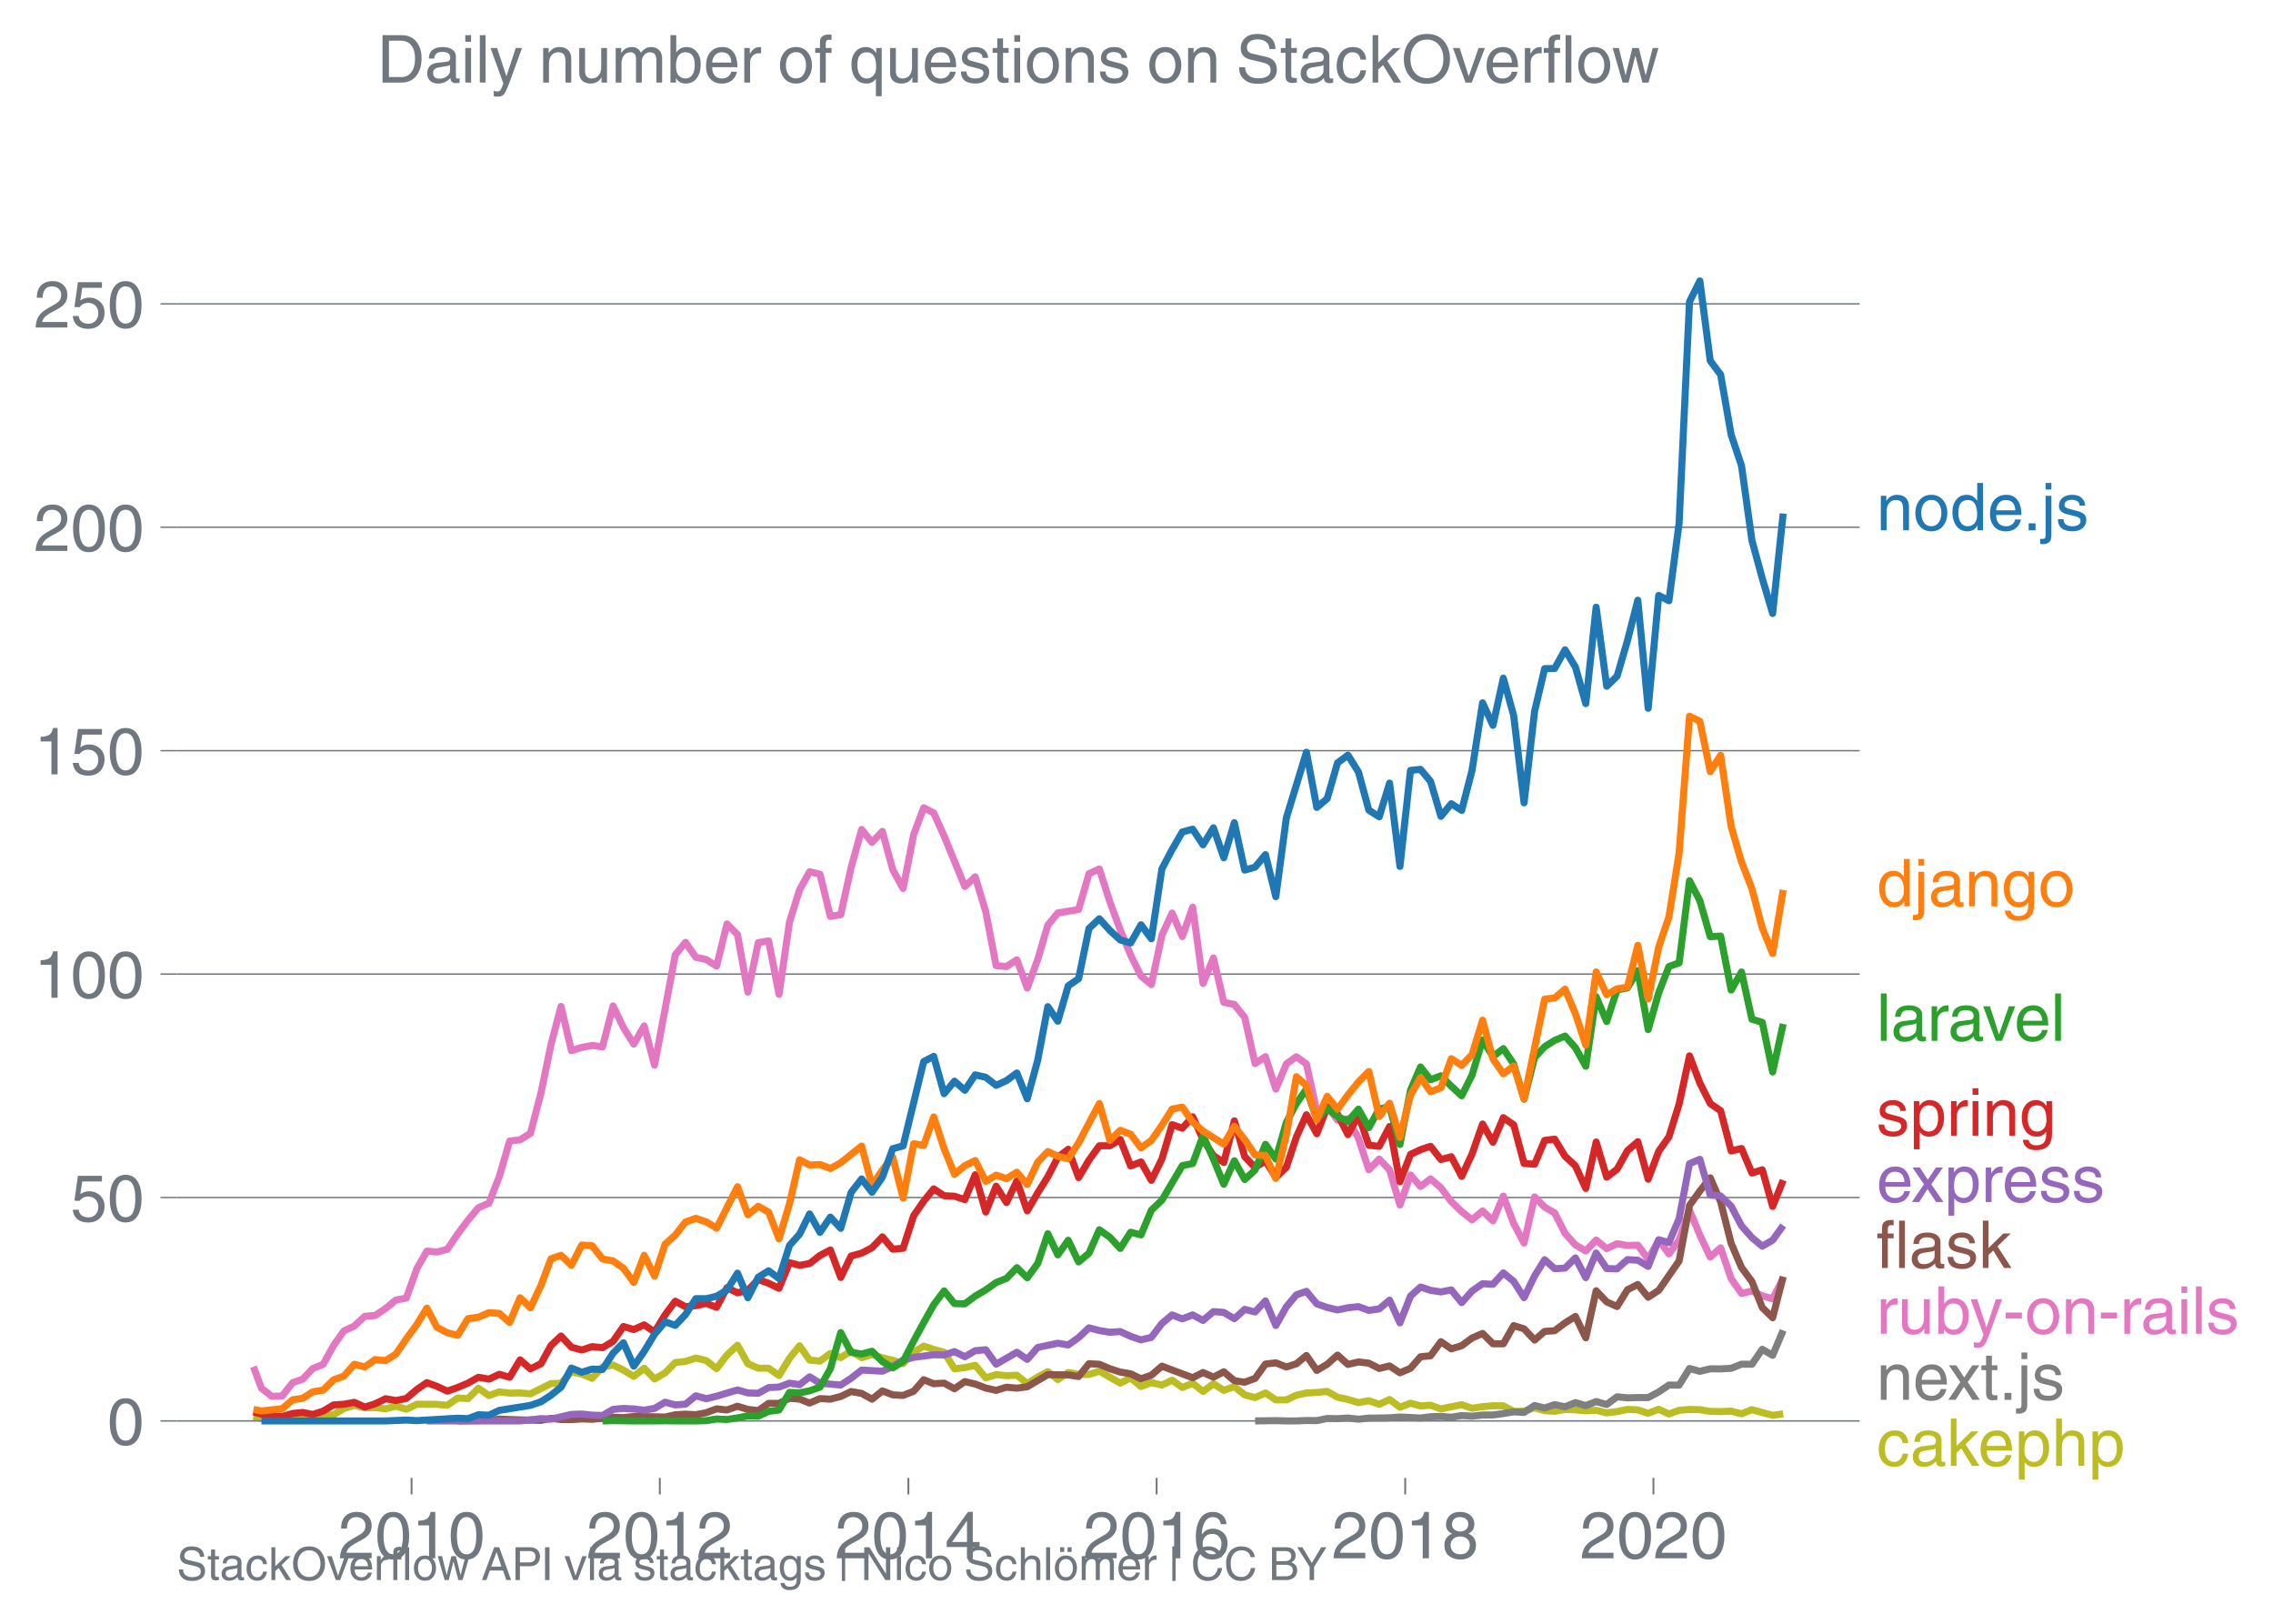 <svg height="459.523" viewBox="0 0 482.399 344.642" width="643.199" xmlns="http://www.w3.org/2000/svg" xmlns:xlink="http://www.w3.org/1999/xlink"><defs><style>*{stroke-linecap:butt;stroke-linejoin:round}</style></defs><g id="figure_1"><path d="M0 344.642h482.399V0H0z" fill="none" id="patch_1"/><g id="axes_1"><path d="M37.556 313.628h357.12V47.516H37.556z" fill="none" id="patch_2"/><path clip-path="url(#padd16fff9c)" d="M53.789 300.584l1.697.428 2.2.362 2.201.036 6.494-.459 2.202-.62 2.202-.114 2.2-1.308 2.202-.68 2.237.52 2.201-.03 2.203.244 2.2-.56 2.2.652 2.238-1.071 4.257.03 2.202.2 2.201-1.545 2.202.122 2.2-2.202 2.238 1.56 2.201-.78 2.203.26 2.2-.039 2.2.192 4.367-2.174 2.127-.06 2.203-2.415 2.201.458 2.201.901 2.202-2.4 2.237-.428 2.201 1.09 2.203 1.327 2.2-1.738 2.2 2.288 2.238-1.285 2.165-2.206 2.164-.24 2.202-.706 2.201.522 2.202 1.722 2.2-2.884 2.238-2.08 2.201 3.921 2.203.942 2.2.006 2.2 1.554 2.238-3.67 2.129-2.645 2.127 3.042 2.203.202 2.201-1.609 2.201.882 2.202-1.402 2.237 1.407 2.201-.669 2.203.7 2.2.533 2.2.69 2.238-2.386 2.129-1.323 2.127.712 2.203.6 2.201 3.498 2.201-.242 2.201-.492 2.238 2.661 2.2-.684 2.204.226 2.2-.1 2.2 1.782 2.238-1.407 2.129-1.135 2.127 1.686 2.203-1.494 2.201.392 2.201.019 2.201-.692 4.439 2.525 2.202-1.118 2.2 1.845 2.201-.835 2.238.52 2.165-1.016 2.163 1.536 2.203-.9 2.201 1.756 2.201-1.662 2.201 1.418 2.238-.796 2.2 1.749 2.203.576 2.2-.987 2.201 1.476h2.238l2.129-.986 2.127-.482 2.203-.103 2.2-.233 2.202 1.245 2.201.468 2.237.673 2.202-.414 2.202.78 2.2-1.033 2.201 1.645 2.237-.856 2.13.579 2.127-.15 2.203.773 4.402-.885 2.201.754 2.237-.337 2.202-.196 2.202.013 2.2 1.188 2.201-.057 2.237-.703 2.13.616 2.127.118 2.202-.385 2.202.079 2.2.206 2.202-.114 2.237.55 2.201-.278 2.203-.456 2.2.108 2.2.718 2.238-.856 2.165 1.006 2.164-.792 2.203-.17 2.2.047 2.202.363 2.201.035 2.237-.092 2.201.563 2.203-.869 4.401 1.193 2.237-.306h0" fill="none" stroke="#bcbd22" stroke-linecap="square" stroke-width="1.5" id="line2d_1"/><g id="matplotlib.axis_1"><g id="xtick_1"><g id="line2d_2"><defs><path d="M0 0v3.5" id="m123cbcb7de" stroke="#71777e" stroke-width=".4"/></defs><use x="87.347" xlink:href="#m123cbcb7de" y="313.628" fill="#71777e" stroke="#71777e" stroke-width=".4"/></g><g transform="matrix(.14 0 0 -.14 71.777 330.678)" fill="#71777e" id="text_1"><defs><path d="M4.39 45.125q0 12.39 6.391 18.781 6.406 6.407 17.938 6.407 9.656 0 15.812-5.86 6.157-5.86 6.157-15.14 0-7.22-3.547-12.188-3.532-4.953-10.422-8.703l-12.11-6.64Q13.922 15.921 12.5 8.296h38.188V0H2.593q.39 9.906 4.297 16.5 3.906 6.594 12.203 11.375l12.593 7.328q5.032 2.89 7.329 5.984 2.297 3.094 2.297 8.516 0 5.375-3.766 9.031-3.75 3.672-10.156 3.672-7.078 0-10.594-4.672-3.516-4.656-3.61-12.609z" id="HelveticaWorld-Regular-50"/><path d="M42.484 34.188q0 14.109-3.734 21.156-3.734 7.062-10.969 7.062-7.078 0-10.89-7.062-3.797-7.047-3.797-21.157 0-13.671 3.75-20.937Q20.609 6 27.78 6q7.235 0 10.969 7 3.734 7.016 3.734 21.188zm9.422 0q0-17.297-6.25-26.704-6.25-9.39-17.875-9.39-12.062 0-18.062 9.734-6 9.75-6 26.36 0 17.03 6.14 26.578 6.157 9.547 17.922 9.547 11.625 0 17.875-9.5t6.25-26.626z" id="HelveticaWorld-Regular-48"/><path d="M35.89 0h-9.374v49.906H10.109v6.985q8.594.28 12.782 2.75Q27.094 62.109 29 70.313h6.89z" id="HelveticaWorld-Regular-49"/></defs><use xlink:href="#HelveticaWorld-Regular-50"/><use x="55.615" xlink:href="#HelveticaWorld-Regular-48"/><use x="111.23" xlink:href="#HelveticaWorld-Regular-49"/><use x="166.846" xlink:href="#HelveticaWorld-Regular-48"/></g></g><g id="xtick_2"><use x="140.031" xlink:href="#m123cbcb7de" y="313.628" fill="#71777e" stroke="#71777e" stroke-width=".4" id="line2d_3"/><g transform="matrix(.14 0 0 -.14 124.46 330.678)" fill="#71777e" id="text_2"><use xlink:href="#HelveticaWorld-Regular-50"/><use x="55.615" xlink:href="#HelveticaWorld-Regular-48"/><use x="111.23" xlink:href="#HelveticaWorld-Regular-49"/><use x="166.846" xlink:href="#HelveticaWorld-Regular-50"/></g></g><g id="xtick_3"><use x="192.787" xlink:href="#m123cbcb7de" y="313.628" fill="#71777e" stroke="#71777e" stroke-width=".4" id="line2d_4"/><g transform="matrix(.14 0 0 -.14 177.217 330.678)" fill="#71777e" id="text_3"><defs><path d="M10.594 24.703h22.61v31.89h-.188zM42 17.093V0h-8.797v17.094H2.484v8.593L34.72 70.314H42v-45.61h10.297v-7.61z" id="HelveticaWorld-Regular-52"/></defs><use xlink:href="#HelveticaWorld-Regular-50"/><use x="55.615" xlink:href="#HelveticaWorld-Regular-48"/><use x="111.23" xlink:href="#HelveticaWorld-Regular-49"/><use x="166.846" xlink:href="#HelveticaWorld-Regular-52"/></g></g><g id="xtick_4"><use x="245.471" xlink:href="#m123cbcb7de" y="313.628" fill="#71777e" stroke="#71777e" stroke-width=".4" id="line2d_5"/><g transform="matrix(.14 0 0 -.14 229.9 330.678)" fill="#71777e" id="text_4"><defs><path d="M14.11 21.578q0-6.875 4.093-11.234Q22.313 6 28.906 6q6.297 0 10.032 4.438 3.734 4.453 3.734 11.687 0 6.297-3.688 10.547-3.687 4.25-10.468 4.25-6.594 0-10.5-4.156-3.907-4.157-3.907-11.188zM41.702 51.61q-.984 5.375-3.984 8.078-3 2.72-8.125 2.72-8.11 0-12.36-7.923-4.25-7.906-4.343-18.109l.203-.188q5.61 8.641 16.687 8.641 8.844 0 15.438-5.86 6.593-5.859 6.593-16.452 0-10.5-6.25-17.47-6.25-6.952-16.843-6.952-12.219 0-18.563 8.687-6.344 8.703-6.344 25.938 0 16.593 6.485 27.093 6.5 10.5 19.484 10.5 8.407 0 14.219-5.015 5.813-5 6.297-13.688z" id="HelveticaWorld-Regular-54"/></defs><use xlink:href="#HelveticaWorld-Regular-50"/><use x="55.615" xlink:href="#HelveticaWorld-Regular-48"/><use x="111.23" xlink:href="#HelveticaWorld-Regular-49"/><use x="166.846" xlink:href="#HelveticaWorld-Regular-54"/></g></g><g id="xtick_5"><use x="298.227" xlink:href="#m123cbcb7de" y="313.628" fill="#71777e" stroke="#71777e" stroke-width=".4" id="line2d_6"/><g transform="matrix(.14 0 0 -.14 282.656 330.678)" fill="#71777e" id="text_5"><defs><path d="M27.594 40.578q5.422 0 8.953 3.094 3.547 3.11 3.547 8.234 0 4.594-3.407 7.547-3.39 2.953-9.687 2.953-5.61 0-8.672-3.11-3.047-3.093-3.047-7.874 0-5.125 3.813-7.984 3.812-2.86 8.5-2.86zm.093-7.562q-6.78 0-10.64-3.766-3.86-3.766-3.86-9.234 0-6.297 3.907-10.157Q21 6 28.219 6q6.406 0 10.234 3.86 3.828 3.859 3.828 10.265 0 5.469-3.828 9.172-3.828 3.719-10.766 3.719zM49.22 52.203q0-10.594-9.032-14.797 6.204-2.781 8.86-7.36 2.656-4.562 2.656-9.733 0-10.016-6.453-16.125-6.438-6.094-17.375-6.094-9.563 0-16.813 5.25-7.25 5.25-7.25 17.062 0 11.922 11.907 16.907-9.516 3.796-9.516 13.671 0 8.297 5.64 13.813 5.641 5.516 15.641 5.516 10.016 0 15.875-5.204 5.86-5.203 5.86-12.906z" id="HelveticaWorld-Regular-56"/></defs><use xlink:href="#HelveticaWorld-Regular-50"/><use x="55.615" xlink:href="#HelveticaWorld-Regular-48"/><use x="111.23" xlink:href="#HelveticaWorld-Regular-49"/><use x="166.846" xlink:href="#HelveticaWorld-Regular-56"/></g></g><g id="xtick_6"><use x="350.911" xlink:href="#m123cbcb7de" y="313.628" fill="#71777e" stroke="#71777e" stroke-width=".4" id="line2d_7"/><g transform="matrix(.14 0 0 -.14 335.34 330.678)" fill="#71777e" id="text_6"><use xlink:href="#HelveticaWorld-Regular-50"/><use x="55.615" xlink:href="#HelveticaWorld-Regular-48"/><use x="111.23" xlink:href="#HelveticaWorld-Regular-50"/><use x="166.846" xlink:href="#HelveticaWorld-Regular-48"/></g></g></g><g id="matplotlib.axis_2"><g id="ytick_1"><path clip-path="url(#padd16fff9c)" d="M37.556 301.532h357.12" fill="none" stroke="#71777e" stroke-linecap="square" stroke-width=".3" id="line2d_8"/><g id="line2d_9"><defs><path d="M0 0h-3.5" id="mdf5e23bcbf" stroke="#71777e" stroke-width=".3"/></defs><use x="37.556" xlink:href="#mdf5e23bcbf" y="301.532" fill="#71777e" stroke="#71777e" stroke-width=".3"/></g><use xlink:href="#HelveticaWorld-Regular-48" transform="matrix(.14 0 0 -.14 22.77 306.557)" fill="#71777e" id="text_7"/></g><g id="ytick_2"><path clip-path="url(#padd16fff9c)" d="M37.556 254.12h357.12" fill="none" stroke="#71777e" stroke-linecap="square" stroke-width=".3" id="line2d_10"/><use x="37.556" xlink:href="#mdf5e23bcbf" y="254.121" fill="#71777e" stroke="#71777e" stroke-width=".3" id="line2d_11"/><g transform="matrix(.14 0 0 -.14 14.985 259.146)" fill="#71777e" id="text_8"><defs><path d="M14.703 40.922q5.813 4.39 13.625 4.39 9.469 0 16.281-6.296 6.813-6.297 6.813-16.22 0-10.78-6.578-17.796-6.563-7-18.422-7-10.313 0-16.266 5.047Q4.203 8.109 3.22 17.39h9.094q.671-5.672 4.437-8.672 3.766-3 10.453-3 6.485 0 10.64 4.484Q42 14.703 42 21.688q0 7.125-4.36 11.421-4.343 4.297-11.218 4.297-7.813 0-13.047-6.687l-7.563.39 5.266 37.594h36.438v-8.5H17.672z" id="HelveticaWorld-Regular-53"/></defs><use xlink:href="#HelveticaWorld-Regular-53"/><use x="55.615" xlink:href="#HelveticaWorld-Regular-48"/></g></g><g id="ytick_3"><path clip-path="url(#padd16fff9c)" d="M37.556 206.71h357.12" fill="none" stroke="#71777e" stroke-linecap="square" stroke-width=".3" id="line2d_12"/><use x="37.556" xlink:href="#mdf5e23bcbf" y="206.71" fill="#71777e" stroke="#71777e" stroke-width=".3" id="line2d_13"/><g transform="matrix(.14 0 0 -.14 7.2 211.734)" fill="#71777e" id="text_9"><use xlink:href="#HelveticaWorld-Regular-49"/><use x="55.615" xlink:href="#HelveticaWorld-Regular-48"/><use x="111.23" xlink:href="#HelveticaWorld-Regular-48"/></g></g><g id="ytick_4"><path clip-path="url(#padd16fff9c)" d="M37.556 159.298h357.12" fill="none" stroke="#71777e" stroke-linecap="square" stroke-width=".3" id="line2d_14"/><use x="37.556" xlink:href="#mdf5e23bcbf" y="159.298" fill="#71777e" stroke="#71777e" stroke-width=".3" id="line2d_15"/><g transform="matrix(.14 0 0 -.14 7.2 164.323)" fill="#71777e" id="text_10"><use xlink:href="#HelveticaWorld-Regular-49"/><use x="55.615" xlink:href="#HelveticaWorld-Regular-53"/><use x="111.23" xlink:href="#HelveticaWorld-Regular-48"/></g></g><g id="ytick_5"><path clip-path="url(#padd16fff9c)" d="M37.556 111.887h357.12" fill="none" stroke="#71777e" stroke-linecap="square" stroke-width=".3" id="line2d_16"/><use x="37.556" xlink:href="#mdf5e23bcbf" y="111.887" fill="#71777e" stroke="#71777e" stroke-width=".3" id="line2d_17"/><g transform="matrix(.14 0 0 -.14 7.2 116.912)" fill="#71777e" id="text_11"><use xlink:href="#HelveticaWorld-Regular-50"/><use x="55.615" xlink:href="#HelveticaWorld-Regular-48"/><use x="111.23" xlink:href="#HelveticaWorld-Regular-48"/></g></g><g id="ytick_6"><path clip-path="url(#padd16fff9c)" d="M37.556 64.476h357.12" fill="none" stroke="#71777e" stroke-linecap="square" stroke-width=".3" id="line2d_18"/><use x="37.556" xlink:href="#mdf5e23bcbf" y="64.476" fill="#71777e" stroke="#71777e" stroke-width=".3" id="line2d_19"/><g transform="matrix(.14 0 0 -.14 7.2 69.5)" fill="#71777e" id="text_12"><use xlink:href="#HelveticaWorld-Regular-50"/><use x="55.615" xlink:href="#HelveticaWorld-Regular-53"/><use x="111.23" xlink:href="#HelveticaWorld-Regular-48"/></g></g></g><path clip-path="url(#padd16fff9c)" d="M266.365 301.532l2.2-.031 2.201-.03 2.238.061h2.129l2.127-.092 2.203.029 2.2-.457 2.202.046 2.201-.138 2.237.245 2.202-.233 2.202-.012 2.2-.052 2.201-.162 2.237.092 2.13.125 2.127-.278 2.203-.061 2.2.153 2.202-.343 2.201.129 2.237-.245 2.202-.01 2.202-.296 2.2-.368 2.201.124 2.237-1.469 2.13.53 2.127-.713 2.202.454 2.202-.882 2.2.629 2.202-.844 2.237.612 2.201-1.633 2.203.226 2.2-.068 2.2.007 2.238-1.193 2.165-1.47 2.164.032 2.203-3.54 2.2.604 2.202-.54 2.201.02 2.237-.122 2.201-.878 2.203.021 2.2-3.182 2.201 1.286 2.237-5.292" fill="none" stroke="#7f7f7f" stroke-linecap="square" stroke-width="1.5" id="line2d_20"/><path clip-path="url(#padd16fff9c)" d="M53.789 290.035l1.697 4.554 2.2 1.728 2.201-.076 2.237-2.845 2.13-.736 2.127-2.262 2.202-.877 2.202-3.986 2.2-3.094 2.202-1.036 2.237-2.08 2.201-.17 2.203-1.481 2.2-1.807 2.2-.396 2.238-6.24 2.13-3.731 2.127.183 2.202-.563 2.201-3.23 2.202-2.965 2.2-2.632 2.238-.98 2.201-5.649 2.203-7.534 2.2-.241 2.2-1.38 2.238-8.564 2.129-10.267 2.127-8.117 2.203 9.395 2.201-.677 2.201-.43 2.202.308 2.237-8.687 2.201 4.587 2.203 3.518 2.2-3.866 2.2 8.332 4.403-23.451 2.164-2.61 2.202 3.158 2.201.482 2.202 1.383 2.2-8.938 2.238 2.264 2.201 12.205 2.203-10.493 2.2-.38 2.2 11.331 2.238-15.386 2.129-6.777 2.127-3.837 2.203.54 2.201 8.942 2.201-.376 2.202-9.993 2.237-8.075 2.201 2.739 2.203-2.341 2.2 8.125 2.2 3.987 2.238-11.44 2.129-5.678 2.127 1.09 2.203 4.897 4.402 10.715 2.201-2.061 2.238 7.402 2.2 11.443 2.204.211 2.2-1.444 2.2 6.002 2.238-6.118 2.129-7.246 2.127-2.573 4.404-.734 2.201-7.6 2.201-.995 2.238 6.974 2.2 5.937 2.203 5.35 2.2 4.449 2.201 1.822 2.238-10.492 2.165-4.69 2.163 4.996 2.203-6.24 2.201 16.18 2.201-5.401 2.201 9.409 2.238.459 2.2 2.743 2.203 9.798 2.2-1.485 2.201 6.899 2.238-5.353 2.129-1.514 2.127 1.545 2.203 9.992 2.2-1.06 2.202 2.988 2.201-.297 2.237 4.13 2.202 6.692 2.202-2.288 2.2 2.32 2.201 7.438 2.237-6.363 2.13 2.435 2.127-1.609 2.203 1.891 2.2 2.911 2.202 2.147 2.201 1.738 2.237-1.896 2.202 2.117 2.202-5.268 2.2 5.837 2.201 4.135 2.237-9.788 2.13 2.154 2.127 1.24 2.202 4.345 2.202 2.446 2.2 1.284 2.202-2.324 2.237 1.836 2.201-1.06 2.203.387 2.2-.072 2.2 2.978 2.238-4.038 2.165 2.913 2.164-2.944 2.203-6.336 2.2 5.296 2.202 4.66 2.201-1.968 2.237 6.546 2.201 3.134 2.203-.503 2.2 1.009 2.201.642 2.237-4.374h0" fill="none" stroke="#e377c2" stroke-linecap="square" stroke-width="1.5" id="line2d_21"/><g transform="matrix(.14 0 0 -.14 398.247 112.536)" fill="#1f77b4" id="text_13"><defs><path d="M49.219 0h-8.844v32.172q0 7.422-2.594 10.578-2.578 3.156-8.578 3.156-5.906 0-9.875-4.5-3.953-4.484-3.953-12.89V0H6.594v52.297h8.297v-7.375h.203q6.203 8.89 15.812 8.89 8.89 0 13.594-4.718 4.719-4.703 4.719-13.5z" id="HelveticaWorld-Regular-110"/><path d="M12.703 26.219q0-8.735 3.953-14.375 3.953-5.64 11.219-5.64 7.531 0 11.438 5.905 3.906 5.907 3.906 14.11 0 8.297-3.907 14.078-3.906 5.797-11.437 5.797-6.969 0-11.078-5.453-4.094-5.438-4.094-14.422zm-8.984 0q0 11.672 6.484 19.625 6.5 7.968 17.672 7.968 11.438 0 17.875-8.062 6.453-8.047 6.453-19.531 0-11.516-6.406-19.625-6.39-8.11-17.922-8.11-11.078 0-17.625 7.86-6.531 7.86-6.531 19.875z" id="HelveticaWorld-Regular-111"/><path d="M13.094 26.313q0-9.704 3.844-14.954 3.859-5.25 10.265-5.25 6.094 0 10.188 4.485 4.109 4.5 4.109 13.094 0 11.03-3.5 16.625-3.484 5.593-10.61 5.593-6.78 0-10.546-4.453-3.75-4.437-3.75-15.14zM50.39 0h-8.297v7.172h-.203q-4.97-8.688-15.078-8.688-10.891 0-16.86 8.297Q4 15.094 4 27.688q0 11.625 5.906 18.875 5.922 7.25 15.875 7.25 9.813 0 15.625-8.891l.203.594V71.78h8.782z" id="HelveticaWorld-Regular-100"/><path d="M42.484 30.328q-.687 8.485-4.5 12.031-3.797 3.547-10.109 3.547-6.39 0-10.328-4.5-3.922-4.484-4.172-11.078zm8.391-13.922q-1.453-8.11-7.953-13.422-5.719-4.5-15.047-4.593-10.984.093-17.438 7.203Q4 12.704 4 24.704q0 13.78 6.64 21.437 6.641 7.672 18.47 7.672 10.593 0 16.546-7.922 5.953-7.907 5.953-22.594H13.375q0-8.203 3.813-12.703Q21 6.109 28.608 6.109q5.375 0 9.235 3.235 3.86 3.25 4.25 7.062z" id="HelveticaWorld-Regular-101"/><path d="M19.094 0H8.687v10.594h10.407z" id="HelveticaWorld-Regular-46"/><path d="M15.375 61.813H6.594v9.968h8.781zm0-69.532q0-7.468-3.547-10.375Q8.297-21 2-21q-1.797 0-3.703.297v7.61H.594q3.703 0 4.843 1.109 1.157 1.093 1.157 5.296v58.985h8.781z" id="HelveticaWorld-Regular-106"/><path d="M36.078 37.406q-.187 4.688-3.344 6.735-3.14 2.047-9.047 2.047-4.296 0-7.359-1.907-3.047-1.89-3.047-5.468 0-2.829 1.797-4.172 1.813-1.344 7.828-2.86l8.688-2.187q7.906-2 11.297-5.11 3.406-3.093 3.406-8.656 0-7.719-5.64-12.531-5.641-4.813-15.063-4.813-11 0-16.64 4.563-5.626 4.578-5.735 13.75h8.5q.203-5.422 3.594-8.063 3.39-2.625 10.171-2.625 5.516 0 8.766 2.188 3.25 2.203 3.25 6.11 0 2.78-2.11 4.437-2.093 1.672-8.296 3.078l-10.203 2.5q-6.203 1.562-9.157 4.656-2.953 3.094-2.953 8.031 0 7.72 5.516 12.203 5.531 4.5 14.406 4.5 9.485 0 14.531-4.624 5.047-4.61 5.344-11.782z" id="HelveticaWorld-Regular-115"/></defs><use xlink:href="#HelveticaWorld-Regular-110"/><use x="55.176" xlink:href="#HelveticaWorld-Regular-111"/><use x="111.084" xlink:href="#HelveticaWorld-Regular-100"/><use x="168.066" xlink:href="#HelveticaWorld-Regular-101"/><use x="221.986" xlink:href="#HelveticaWorld-Regular-46"/><use x="249.77" xlink:href="#HelveticaWorld-Regular-106"/><use x="271.791" xlink:href="#HelveticaWorld-Regular-115"/></g><g transform="matrix(.14 0 0 -.14 398.247 192.33)" fill="#ff7f0e" id="text_14"><defs><path d="M38.375 26.703q-.969-1.015-3.828-1.656-2.86-.625-10.672-1.656-5.766-.688-8.469-2.844-2.703-2.14-2.703-5.656 0-4.297 2.281-6.688 2.297-2.39 7.329-2.39 6.296 0 11.171 3.578 4.891 3.593 4.891 8.718zM6.203 36.375q.297 8.844 5.734 13.14 5.454 4.297 15.844 4.297 8.297 0 13.907-3.765 5.624-3.75 5.624-10.844V9.078Q47.313 6 50.094 6q1.125 0 2.89.39V0Q50.594-.984 48-.984q-4.5 0-6.703 1.921-2.188 1.938-2.281 6.047-7.516-8.5-18.891-8.5-7.422 0-11.922 4.204Q3.72 6.89 3.72 13.624q0 6.89 3.906 11.125Q11.531 29 19 29.89l15.516 1.891q4.203.64 4.203 6.203 0 4.11-3.047 6.297-3.047 2.203-9.25 2.203-5.516 0-8.485-2.437-2.953-2.438-3.53-7.672z" id="HelveticaWorld-Regular-97"/><path d="M12.984 26.313q0-9.61 3.813-14.907Q20.609 6.11 27.094 6.11q6.312 0 10.312 4.579 4 4.593 4 13 0 11.03-3.5 16.625-3.484 5.593-10.61 5.593-7.171 0-10.75-4.765-3.562-4.766-3.562-14.828zM49.812 2.983q0-12.609-6.062-18.797-6.047-6.203-18.266-6.203-8.78 0-13.984 4.047Q6.297-13.922 5.516-6.39h8.796q.672-3.812 3.532-6.062 2.86-2.25 8.281-2.25 7.375 0 11.125 3.969 3.766 3.953 3.766 12.828v3.719h-.188q-4.937-7.329-13.922-7.329-11.187 0-17.093 8.25-5.907 8.25-5.907 20.953 0 11.625 5.953 18.875 5.97 7.25 15.829 7.25 9.906 0 15.625-8.89h.187v7.375h8.313z" id="HelveticaWorld-Regular-103"/></defs><use xlink:href="#HelveticaWorld-Regular-100"/><use x="56.982" xlink:href="#HelveticaWorld-Regular-106"/><use x="79.004" xlink:href="#HelveticaWorld-Regular-97"/><use x="133.936" xlink:href="#HelveticaWorld-Regular-110"/><use x="189.111" xlink:href="#HelveticaWorld-Regular-103"/><use x="245.02" xlink:href="#HelveticaWorld-Regular-111"/></g><g transform="matrix(.14 0 0 -.14 398.247 220.869)" fill="#2ca02c" id="text_15"><defs><path d="M15.375 0H6.594v71.781h8.781z" id="HelveticaWorld-Regular-108"/><path d="M15.375 0H6.594v52.297h8.297v-8.688h.203q5.703 10.203 14.687 10.203 1.422 0 2.297-.296V44.39h-3.266q-5.906 0-9.671-4.016-3.766-4-3.766-9.953z" id="HelveticaWorld-Regular-114"/><path d="M39.406 52.297h9.625L29.11 0h-9.437L.594 52.297h10.203L24.422 9.719h.187z" id="HelveticaWorld-Regular-118"/></defs><use xlink:href="#HelveticaWorld-Regular-108"/><use x="22.021" xlink:href="#HelveticaWorld-Regular-97"/><use x="76.953" xlink:href="#HelveticaWorld-Regular-114"/><use x="108.521" xlink:href="#HelveticaWorld-Regular-97"/><use x="161.203" xlink:href="#HelveticaWorld-Regular-118"/><use x="208.813" xlink:href="#HelveticaWorld-Regular-101"/><use x="264.232" xlink:href="#HelveticaWorld-Regular-108"/></g><g transform="matrix(.14 0 0 -.14 398.247 240.988)" fill="#d62728" id="text_16"><defs><path d="M14.984 23.688q0-8.407 4.094-13 4.11-4.579 10.219-4.579 6.687 0 10.39 5.438 3.72 5.453 3.72 14.765 0 10.22-3.563 14.907-3.563 4.687-10.735 4.687-6.984 0-10.562-5.5-3.563-5.5-3.563-16.718zm-8.39 28.609h8.297v-7.375h.203q5.61 8.89 15.625 8.89 10.11 0 15.937-7.359 5.828-7.344 5.828-18.766 0-12.796-5.953-21Q40.578-1.515 29.5-1.515q-9.094 0-13.922 7.032h-.203v-26.22H6.594z" id="HelveticaWorld-Regular-112"/><path d="M6.594 61.813v9.968h8.781v-9.969zM15.375 0H6.594v52.297h8.781z" id="HelveticaWorld-Regular-105"/></defs><use xlink:href="#HelveticaWorld-Regular-115"/><use x="50" xlink:href="#HelveticaWorld-Regular-112"/><use x="106.494" xlink:href="#HelveticaWorld-Regular-114"/><use x="139.063" xlink:href="#HelveticaWorld-Regular-105"/><use x="161.084" xlink:href="#HelveticaWorld-Regular-110"/><use x="216.26" xlink:href="#HelveticaWorld-Regular-103"/></g><g transform="matrix(.14 0 0 -.14 398.247 255.08)" fill="#9467bd" id="text_17"><defs><path d="M49.031 0H37.703l-12.89 19.672L12.203 0H1.125l18.266 26.906L2 52.296h11.188l12.109-18.405L37.5 52.297h10.688l-17.579-25.39z" id="HelveticaWorld-Regular-120"/></defs><use xlink:href="#HelveticaWorld-Regular-101"/><use x="52.545" xlink:href="#HelveticaWorld-Regular-120"/><use x="102.545" xlink:href="#HelveticaWorld-Regular-112"/><use x="159.039" xlink:href="#HelveticaWorld-Regular-114"/><use x="190.607" xlink:href="#HelveticaWorld-Regular-101"/><use x="246.027" xlink:href="#HelveticaWorld-Regular-115"/><use x="296.027" xlink:href="#HelveticaWorld-Regular-115"/></g><g transform="matrix(.14 0 0 -.14 398.247 269.08)" fill="#8c564b" id="text_18"><defs><path d="M17.188 45.016V0H8.405v45.016H1.22v7.28h7.187v8.985q0 5.907 3.578 8.703 3.594 2.813 10.032 2.813 2.203 0 3.968-.188v-7.906q-1.562.188-3.578.188-2.922 0-4.078-1.438-1.14-1.437-1.14-4.656v-6.5h8.796v-7.281z" id="HelveticaWorld-Regular-102"/><path d="M50 0H38.719L22.406 26.422l-7.312-6.594V0h-8.5v71.781h8.5v-41.61l22.5 22.126H48.78L28.813 32.813z" id="HelveticaWorld-Regular-107"/></defs><use xlink:href="#HelveticaWorld-Regular-102"/><use x="27.686" xlink:href="#HelveticaWorld-Regular-108"/><use x="49.707" xlink:href="#HelveticaWorld-Regular-97"/><use x="104.639" xlink:href="#HelveticaWorld-Regular-115"/><use x="154.639" xlink:href="#HelveticaWorld-Regular-107"/></g><g transform="matrix(.14 0 0 -.14 398.247 283.032)" fill="#e377c2" id="text_19"><defs><path d="M6.11 52.297h8.78V17.578q0-5.765 2.61-8.625Q20.125 6.11 25 6.11q6.781 0 10.594 4.797 3.812 4.813 3.812 12.578v28.813h8.782V0H39.89v7.625l-.188.188q-4.984-9.329-16.61-9.329-7.515 0-12.25 4.094Q6.11 6.688 6.11 14.703z" id="HelveticaWorld-Regular-117"/><path d="M43.406 26.313q0 10.5-3.718 15.046-3.704 4.547-10.579 4.547-6.984-.11-10.562-5.453Q14.984 35.11 14.984 25q0-10.297 4.297-14.594Q23.578 6.11 29.297 6.11q6.5 0 10.297 5.344 3.812 5.344 3.812 14.86zM6.594 0v71.781h8.781V45.703h.203q5.61 8.11 15.14 8.11 9.766 0 15.766-7.25t6-18.876q0-13.093-6.062-21.156Q40.375-1.516 29.5-1.516q-9.578 0-14.406 8.016h-.203V0z" id="HelveticaWorld-Regular-98"/><path d="M39.016 52.297h9.562L29.891.984q-.5-1.375-.985-2.593-4.25-11.329-7.328-15.547-3.078-4.235-9.953-4.235-3.61 0-5.906.782v8.015q2.484-.89 5.468-.89 3.22 0 4.704 2.03 1.5 2.032 4.421 9.938L.875 52.297h9.922L24.812 9.719H25z" id="HelveticaWorld-Regular-121"/><path d="M28.906 23.188H4.391v8.984h24.515z" id="HelveticaWorld-Regular-45"/></defs><use xlink:href="#HelveticaWorld-Regular-114"/><use x="32.568" xlink:href="#HelveticaWorld-Regular-117"/><use x="87.354" xlink:href="#HelveticaWorld-Regular-98"/><use x="141.848" xlink:href="#HelveticaWorld-Regular-121"/><use x="191.457" xlink:href="#HelveticaWorld-Regular-45"/><use x="224.758" xlink:href="#HelveticaWorld-Regular-111"/><use x="280.666" xlink:href="#HelveticaWorld-Regular-110"/><use x="335.842" xlink:href="#HelveticaWorld-Regular-45"/><use x="369.143" xlink:href="#HelveticaWorld-Regular-114"/><use x="400.711" xlink:href="#HelveticaWorld-Regular-97"/><use x="455.643" xlink:href="#HelveticaWorld-Regular-105"/><use x="477.664" xlink:href="#HelveticaWorld-Regular-108"/><use x="499.686" xlink:href="#HelveticaWorld-Regular-115"/></g><g transform="matrix(.14 0 0 -.14 398.247 297.059)" fill="#7f7f7f" id="text_20"><defs><path d="M17.188 45.016V10.984q0-2 1.093-3.046 1.11-1.047 3.938-1.047h3.375V0Q20.797-.688 19-.688q-5.516 0-8.063 2.641-2.53 2.64-2.53 8.547v34.516H1.311v7.28h7.094v14.595h8.781V52.297h8.407v-7.281z" id="HelveticaWorld-Regular-116"/></defs><use xlink:href="#HelveticaWorld-Regular-110"/><use x="55.176" xlink:href="#HelveticaWorld-Regular-101"/><use x="107.721" xlink:href="#HelveticaWorld-Regular-120"/><use x="157.721" xlink:href="#HelveticaWorld-Regular-116"/><use x="185.406" xlink:href="#HelveticaWorld-Regular-46"/><use x="213.189" xlink:href="#HelveticaWorld-Regular-106"/><use x="235.211" xlink:href="#HelveticaWorld-Regular-115"/></g><g transform="matrix(.14 0 0 -.14 398.247 311.08)" fill="#bcbd22" id="text_21"><defs><path d="M39.594 34.719q-1.89 11.187-12.39 11.187-6.5 0-10.454-5.203-3.953-5.203-3.953-14.484 0-10.11 3.656-15.11 3.672-5 10.64-5 4.688 0 8.11 3.438 3.422 3.437 4.39 8.953h8.5q-1.312-9.703-6.859-14.86-5.547-5.156-14.328-5.156-10.297 0-16.89 7.047-6.594 7.063-6.594 19.172 0 13.281 6.594 21.188 6.593 7.922 18.5 7.922 8.687 0 13.843-5.204 5.157-5.203 5.735-13.89z" id="HelveticaWorld-Regular-99"/><path d="M49.219 0h-8.844v34.188q0 6.296-2.438 9-2.437 2.718-7.953 2.718-6.797 0-10.703-4.406-3.906-4.39-3.906-12.984V0H6.594v71.781h8.781V45.312h.203q6 8.5 15.328 8.5 8.594 0 13.453-4.5 4.86-4.484 4.86-13.718z" id="HelveticaWorld-Regular-104"/></defs><use xlink:href="#HelveticaWorld-Regular-99"/><use x="51.27" xlink:href="#HelveticaWorld-Regular-97"/><use x="106.201" xlink:href="#HelveticaWorld-Regular-107"/><use x="153.826" xlink:href="#HelveticaWorld-Regular-101"/><use x="209.246" xlink:href="#HelveticaWorld-Regular-112"/><use x="265.74" xlink:href="#HelveticaWorld-Regular-104"/><use x="320.916" xlink:href="#HelveticaWorld-Regular-112"/></g><g transform="matrix(.097 0 0 -.097 37.556 335.303)" fill="#71777e" id="text_22"><defs><path d="M50.39 50.781q-.296 6.844-5.109 10.719-4.797 3.875-12.656 3.875-7.922 0-12.172-3.25-4.234-3.234-4.234-9.344 0-3.265 1.843-5.61 1.86-2.343 6.641-3.468l20.516-4.687q8.297-1.813 12.297-6.875 4.015-5.047 4.015-12.313 0-10.64-7.812-16.187-7.813-5.547-20.313-5.547-9.531 0-15.031 2.437-5.484 2.453-9.734 7.766-4.25 5.328-4.25 14.89h9.093q0-8 5.313-12.406 5.328-4.39 14.5-4.39 8.89 0 13.844 3.156 4.953 3.156 4.953 8.953 0 5.281-2.953 7.89Q46.188 29 37.594 31l-15.469 3.625q-7.719 1.75-11.531 6.125Q6.78 45.125 6.78 51.516q0 9.672 6.516 15.922 6.531 6.25 18.203 6.25 13.172 0 20.328-5.5 7.156-5.485 7.688-17.407z" id="HelveticaWorld-Regular-83"/><path d="M63.922 35.89q0 12.594-6.672 20.891-6.656 8.313-18.328 8.313-11.531 0-18.266-8.313-6.734-8.297-6.734-20.89 0-12.985 6.828-21.094 6.844-8.11 18.172-8.11 11.078 0 18.031 7.907 6.969 7.922 6.969 21.297zm9.953 0q0-16.062-9.281-26.937-9.266-10.86-25.672-10.86-16.516 0-25.766 10.86-9.25 10.875-9.25 26.938 0 16.109 9.25 26.953 9.25 10.843 25.766 10.843 16.89 0 25.922-11.046 9.031-11.032 9.031-26.75z" id="HelveticaWorld-Regular-79"/><path d="M25.594 0h-8.985L1.516 52.297h9.468L21 11.187h.188l10.109 41.11h9.922l10.203-41.11h.187l10.594 41.11h8.703L55.812 0h-9.234L35.984 40.484h-.187z" id="HelveticaWorld-Regular-119"/><path d="M44 29.5L33.406 61.078h-.203L21.687 29.5zm-25.297-8.594L11.188 0h-9.97l27 71.781h10.985L65.187 0H54.594l-7.078 20.906z" id="HelveticaWorld-Regular-65"/><path d="M17.828 38.625H37.11q7.282 0 10.938 3.188 3.656 3.203 3.656 9.703 0 5.812-3.516 8.89-3.515 3.078-10.687 3.078H17.828zm0-38.625H8.11v71.781h32.266q9.625 0 15.484-5.594 5.86-5.593 5.86-14.578 0-9.328-5.672-15.312-5.656-5.969-15.672-5.969H17.828z" id="HelveticaWorld-Regular-80"/><path d="M17.828 0H8.11v71.781h9.72z" id="HelveticaWorld-Regular-73"/><path d="M9.422 73.688h7.281V-1.906H9.422z" id="HelveticaWorld-Regular-124"/><path d="M55.61 71.781h9.374V0h-10.78L17.577 58.016h-.187V0H8.109v71.781h11.375l35.938-57.969h.187z" id="HelveticaWorld-Regular-78"/><path d="M12.703 26.219q0-8.735 3.953-14.375 3.953-5.64 11.219-5.64 7.531 0 11.438 5.905 3.906 5.907 3.906 14.11 0 8.297-3.907 14.078-3.906 5.797-11.437 5.797-6.969 0-11.078-5.453-4.094-5.438-4.094-14.422zm-8.984 0q0 11.672 6.484 19.625 6.5 7.968 17.672 7.968 11.438 0 17.875-8.062 6.453-8.047 6.453-19.531 0-11.516-6.406-19.625-6.39-8.11-17.922-8.11-11.078 0-17.625 7.86-6.531 7.86-6.531 19.875zm36.734 35.406H31.47v10.156h8.984zm-16.219 0H15.25v10.156h8.984z" id="HelveticaWorld-Regular-246"/><path d="M6.594 52.297h8.297v-7.375h.203q5.906 8.89 15.812 8.89 9.813 0 13.922-8.5 3.75 4.594 7.266 6.547 3.515 1.953 8.703 1.953 6.781 0 11.484-4.453Q77 44.922 77 36.187V0h-8.781v33.797q0 6.094-2.297 9.094-2.297 3.015-7.422 3.015-5.172 0-8.75-4.203-3.563-4.203-3.563-9.812V0h-8.78v36.188q0 4.53-2.11 7.124-2.094 2.594-6.094 2.594-6.297 0-10.062-4.687-3.766-4.688-3.766-12.703V0H6.594z" id="HelveticaWorld-Regular-109"/><path d="M58.016 50.203q-1.625 7.313-6.782 11.094-5.14 3.797-13.343 3.797-10.594 0-17.047-7.703-6.438-7.688-6.438-20.766 0-15.14 6.094-22.547 6.11-7.39 17.688-7.39 7.609 0 13.093 5.046 5.5 5.063 7.407 14.688h9.421Q66.22 12.594 57.625 5.344t-20.906-7.25q-14.703 0-23.516 10.11Q4.391 18.311 4.391 36.28q0 17.328 9.203 27.36 9.203 10.047 24.297 10.047 12.5 0 20.265-6.454 7.766-6.437 9.235-17.03z" id="HelveticaWorld-Regular-67"/><path d="M8.11 71.781h31.484q9.281 0 14.797-5.031 5.515-5.031 5.515-13.031 0-4.844-2.422-8.828-2.406-3.97-7.187-6.172 6.687-2.532 9.828-6.735 3.156-4.203 3.156-10.797 0-9.265-6.687-15.234Q49.906 0 38.922 0H8.109zm9.562-63.484h20.703q7.625 0 11.422 3.531 3.812 3.547 3.812 9.563 0 6.093-4.25 9.093Q45.125 33.5 36.812 33.5h-19.14zm0 33.11h17.625q7.719 0 11.312 2.796 3.594 2.813 3.594 8.781 0 5.125-3.406 7.813-3.39 2.687-11.39 2.687H17.671z" id="HelveticaWorld-Regular-66"/><path d="M37.313 0h-9.72v28.906L.485 71.781h11.329l20.609-34.469 20.562 34.47h11.422L37.312 28.905z" id="HelveticaWorld-Regular-89"/></defs><use xlink:href="#HelveticaWorld-Regular-83"/><use x="66.211" xlink:href="#HelveticaWorld-Regular-116"/><use x="93.896" xlink:href="#HelveticaWorld-Regular-97"/><use x="148.828" xlink:href="#HelveticaWorld-Regular-99"/><use x="200.098" xlink:href="#HelveticaWorld-Regular-107"/><use x="250.098" xlink:href="#HelveticaWorld-Regular-79"/><use x="327.881" xlink:href="#HelveticaWorld-Regular-118"/><use x="375.49" xlink:href="#HelveticaWorld-Regular-101"/><use x="430.91" xlink:href="#HelveticaWorld-Regular-114"/><use x="464.979" xlink:href="#HelveticaWorld-Regular-102"/><use x="492.664" xlink:href="#HelveticaWorld-Regular-108"/><use x="514.686" xlink:href="#HelveticaWorld-Regular-111"/><use x="569.094" xlink:href="#HelveticaWorld-Regular-119"/><use x="641.506" xlink:href="#HelveticaWorld-Regular-32"/><use x="665.92" xlink:href="#HelveticaWorld-Regular-65"/><use x="732.619" xlink:href="#HelveticaWorld-Regular-80"/><use x="797.268" xlink:href="#HelveticaWorld-Regular-73"/><use x="823.049" xlink:href="#HelveticaWorld-Regular-32"/><use x="847.463" xlink:href="#HelveticaWorld-Regular-118"/><use x="897.072" xlink:href="#HelveticaWorld-Regular-105"/><use x="919.094" xlink:href="#HelveticaWorld-Regular-97"/><use x="974.025" xlink:href="#HelveticaWorld-Regular-32"/><use x="998.439" xlink:href="#HelveticaWorld-Regular-115"/><use x="1048.439" xlink:href="#HelveticaWorld-Regular-116"/><use x="1076.125" xlink:href="#HelveticaWorld-Regular-97"/><use x="1131.057" xlink:href="#HelveticaWorld-Regular-99"/><use x="1182.326" xlink:href="#HelveticaWorld-Regular-107"/><use x="1232.326" xlink:href="#HelveticaWorld-Regular-116"/><use x="1260.012" xlink:href="#HelveticaWorld-Regular-97"/><use x="1314.943" xlink:href="#HelveticaWorld-Regular-103"/><use x="1370.852" xlink:href="#HelveticaWorld-Regular-115"/><use x="1420.852" xlink:href="#HelveticaWorld-Regular-32"/><use x="1445.266" xlink:href="#HelveticaWorld-Regular-124"/><use x="1471.242" xlink:href="#HelveticaWorld-Regular-32"/><use x="1495.656" xlink:href="#HelveticaWorld-Regular-78"/><use x="1568.752" xlink:href="#HelveticaWorld-Regular-105"/><use x="1590.773" xlink:href="#HelveticaWorld-Regular-99"/><use x="1642.043" xlink:href="#HelveticaWorld-Regular-111"/><use x="1697.951" xlink:href="#HelveticaWorld-Regular-32"/><use x="1722.365" xlink:href="#HelveticaWorld-Regular-83"/><use x="1788.576" xlink:href="#HelveticaWorld-Regular-99"/><use x="1839.846" xlink:href="#HelveticaWorld-Regular-104"/><use x="1895.021" xlink:href="#HelveticaWorld-Regular-108"/><use x="1917.043" xlink:href="#HelveticaWorld-Regular-246"/><use x="1972.951" xlink:href="#HelveticaWorld-Regular-109"/><use x="2055.959" xlink:href="#HelveticaWorld-Regular-101"/><use x="2111.379" xlink:href="#HelveticaWorld-Regular-114"/><use x="2143.947" xlink:href="#HelveticaWorld-Regular-32"/><use x="2168.361" xlink:href="#HelveticaWorld-Regular-124"/><use x="2194.338" xlink:href="#HelveticaWorld-Regular-32"/><use x="2218.752" xlink:href="#HelveticaWorld-Regular-67"/><use x="2291.066" xlink:href="#HelveticaWorld-Regular-67"/><use x="2363.381" xlink:href="#HelveticaWorld-Regular-32"/><use x="2387.795" xlink:href="#HelveticaWorld-Regular-66"/><use x="2450.607" xlink:href="#HelveticaWorld-Regular-89"/></g><g transform="matrix(.14 0 0 -.14 80.05 17.516)" fill="#71777e" id="text_23"><defs><path d="M17.828 8.297h18.797q9.766 0 15.281 7.5 5.516 7.5 5.516 20.484 0 12.844-5.563 19.969-5.562 7.125-16.062 7.234H17.828zM8.11 71.78h29.094q14.11 0 22.094-9.703 7.984-9.687 7.984-25.156 0-16.61-7.984-26.766Q51.313 0 36.813 0H8.108z" id="HelveticaWorld-Regular-68"/><path d="M41.5 23.688q0 11.125-3.5 16.671-3.484 5.547-10.61 5.547-6.874 0-10.593-4.5-3.703-4.484-3.703-15.093 0-9.422 3.75-14.813 3.765-5.39 10.36-5.39 5.812 0 10.046 4.39 4.25 4.39 4.25 13.188zm8.406-44.391H41.11V5.516h-.187Q35.89-1.516 27-1.516q-10.984 0-17 8.157-6 8.156-6 21.047 0 11.421 5.906 18.765 5.922 7.36 15.875 7.36 9.907 0 15.625-8.891h.203v7.375h8.297z" id="HelveticaWorld-Regular-113"/></defs><use xlink:href="#HelveticaWorld-Regular-68"/><use x="72.021" xlink:href="#HelveticaWorld-Regular-97"/><use x="126.953" xlink:href="#HelveticaWorld-Regular-105"/><use x="148.975" xlink:href="#HelveticaWorld-Regular-108"/><use x="170.996" xlink:href="#HelveticaWorld-Regular-121"/><use x="220.605" xlink:href="#HelveticaWorld-Regular-32"/><use x="245.02" xlink:href="#HelveticaWorld-Regular-110"/><use x="300.195" xlink:href="#HelveticaWorld-Regular-117"/><use x="354.98" xlink:href="#HelveticaWorld-Regular-109"/><use x="437.988" xlink:href="#HelveticaWorld-Regular-98"/><use x="494.482" xlink:href="#HelveticaWorld-Regular-101"/><use x="549.902" xlink:href="#HelveticaWorld-Regular-114"/><use x="582.471" xlink:href="#HelveticaWorld-Regular-32"/><use x="606.885" xlink:href="#HelveticaWorld-Regular-111"/><use x="662.793" xlink:href="#HelveticaWorld-Regular-102"/><use x="690.479" xlink:href="#HelveticaWorld-Regular-32"/><use x="714.893" xlink:href="#HelveticaWorld-Regular-113"/><use x="771.387" xlink:href="#HelveticaWorld-Regular-117"/><use x="826.172" xlink:href="#HelveticaWorld-Regular-101"/><use x="881.592" xlink:href="#HelveticaWorld-Regular-115"/><use x="931.592" xlink:href="#HelveticaWorld-Regular-116"/><use x="959.277" xlink:href="#HelveticaWorld-Regular-105"/><use x="981.299" xlink:href="#HelveticaWorld-Regular-111"/><use x="1037.207" xlink:href="#HelveticaWorld-Regular-110"/><use x="1092.383" xlink:href="#HelveticaWorld-Regular-115"/><use x="1142.383" xlink:href="#HelveticaWorld-Regular-32"/><use x="1166.797" xlink:href="#HelveticaWorld-Regular-111"/><use x="1222.705" xlink:href="#HelveticaWorld-Regular-110"/><use x="1277.881" xlink:href="#HelveticaWorld-Regular-32"/><use x="1302.295" xlink:href="#HelveticaWorld-Regular-83"/><use x="1368.506" xlink:href="#HelveticaWorld-Regular-116"/><use x="1396.191" xlink:href="#HelveticaWorld-Regular-97"/><use x="1451.123" xlink:href="#HelveticaWorld-Regular-99"/><use x="1502.393" xlink:href="#HelveticaWorld-Regular-107"/><use x="1552.393" xlink:href="#HelveticaWorld-Regular-79"/><use x="1630.176" xlink:href="#HelveticaWorld-Regular-118"/><use x="1677.785" xlink:href="#HelveticaWorld-Regular-101"/><use x="1733.205" xlink:href="#HelveticaWorld-Regular-114"/><use x="1767.273" xlink:href="#HelveticaWorld-Regular-102"/><use x="1794.959" xlink:href="#HelveticaWorld-Regular-108"/><use x="1816.98" xlink:href="#HelveticaWorld-Regular-111"/><use x="1871.389" xlink:href="#HelveticaWorld-Regular-119"/></g><path clip-path="url(#padd16fff9c)" d="M97.126 301.532l6.64-.122 2.201-.257 4.403.158 4.438.099 2.129-.42 2.127.236 2.203.022 2.201-.144 2.201.08 4.439-.447 2.201.1 2.203-.253 6.638.122 2.165-.482 2.164-.13 2.202.11 2.201-.415 2.202-.817 2.2.236 2.238-.796 2.201.686 2.203.232 2.2-1.527 2.2-.002 2.238-1.071 2.129.163 2.127.846 2.203-.948 2.201.122 2.201-.564 2.202-1.057 2.237.398 2.201 1.228 2.203-1.748 2.2.83 2.2.118 2.238-.887 2.129-2.436 2.127.846 2.203-.137 2.201 1.207 2.201-1.523 2.201.514 2.238.856 2.2.495 2.204-.678 2.2.204 2.2-.296 4.367-2.572 4.33.055 2.201.345 2.201-2.716 2.201.116 2.238.948 2.2.706 2.203.365 2.2 1.057 2.201-.751 2.238-1.927 6.53 2.457 2.202-1.111 2.201.985 2.201-1.138 2.238 1.896 2.2.316 2.203-.805 2.2-3.05 2.201-.254 2.238.887 2.129-.683 2.127-1.764 2.203 3.172 2.2-1.306 2.202-1.95 2.201 1.98 2.237-.52 2.202.248 2.202 1.13 2.2-.53 2.201 1.447 2.237-.948 2.13-2.45 2.127-.211 2.203-2.99 2.2 1.521 2.202-.668 2.201-1.626 2.237-.979 2.202 2.195 2.202.008 2.2-3.865 2.201.684 2.237 2.385 2.13-1.838 2.127-.15 2.202-1.65 2.202-1.378 2.2 4.54 2.202-9.985 2.237 2.356 2.201.99 2.203-3.56 2.2-1.117 2.2 2.708 2.238-1.468 4.329-6.24 2.203-11.784 2.2-3.052 2.202-2.795 2.201 5.09 2.237 8.809 2.201 5.128 2.203 2.978 2.2 5.525 2.201 2.152 2.237-8.717h0" fill="none" stroke="#8c564b" stroke-linecap="square" stroke-width="1.5" id="line2d_22"/><path clip-path="url(#padd16fff9c)" d="M90.595 301.532h19.775l4.438-.49 2.129.118 4.33-1.018 2.201-.078 2.201.236 2.202.07 2.237-1.285 2.201-.208 2.203.116 2.2.264 2.2-.386 2.238-1.315 2.165.576 2.164-.148 2.202-1.793 2.201.63 2.202-.536 4.438-1.33 2.201.635 2.203.07 2.2-1.208 2.2-.108 2.238-.826 2.129.327 2.127-1.673 2.203 1.364 4.402.379 2.202-1.437 2.237-1.743 4.404.244 2.2-1.015 2.2-1.34 2.238-.581 4.256-.55 2.203.037 2.201-.71 2.201 1.09 2.201-1.274 2.238-.214 2.2 3.068 4.403-2.529 2.201 1.51 2.238-2.539 4.256-.887 2.203.367 2.201-1.56 2.201-2.074 2.201.576 2.238.367 2.2-.153 2.203 1.01 2.2.76 2.201-.547 2.238-2.936 2.165-1.819 2.163.84 2.203-.848 2.201 1.184 2.201-1.88 2.201.168 2.238 1.345 2.2-1.987 2.203.55 2.2-2.351 2.201 5.226 2.238-3.976 2.129-2.528 2.127-.745 2.203 2.655 2.2.77 2.202.526 2.201-.464 2.237-.245 2.202.803 2.202-.314 2.2-1.866 2.201 4.833 2.237-5.689 2.13-1.924 2.127.7 2.203.341 2.2-.432 2.202 2.708 2.201-2.463 2.237-1.56 2.202.135 2.202-2.43 2.2 1.798 2.201 3.464 2.237-4.62 2.13-3.432 2.127 1.903 2.202-.128 2.202-2.166 2.2 4.189 2.202-5.229 2.237 3.304 2.201.06 2.203-1.957 2.2.124 2.2 1.314 2.238-5.659 2.165.618 2.164-5.084 2.203-11.671 2.2-.93 2.202 7.6 2.201.168 2.237 2.172 2.201 4.17 2.203 2.498 2.2 1.833 2.201-1.282 2.237-3.12h0" fill="none" stroke="#9467bd" stroke-linecap="square" stroke-width="1.5" id="line2d_23"/><path clip-path="url(#padd16fff9c)" d="M53.789 299.636l1.697.459 2.2.394 2.201.095 2.237-.642 2.13-.205 2.127.419 2.202-.71 2.202-1.309 2.2-.145 2.202-.406 2.237 1.01 2.201-.699 2.203-1.075 2.2.38 2.2-.441 2.238-1.897 2.13-1.46 2.127.787 2.202 1.02 2.201-.775 2.202-.932 2.2-1.24 2.238.398 2.201-1.023 2.203.625 2.2-3.69 2.2 1.916 2.238-1.101 2.129-3.875 2.127-1.998 2.203 2.37 2.201.597 2.201-.723 2.202.234 2.237-1.346 2.201-3.155 2.203.646 2.2-.994 2.2 1.514 2.238-3.64 2.165-2.893 2.164 1.18 2.202-.238 2.201-.465 2.202.813 2.2-4.147 2.238 1.07 2.201-.527 2.203-2.287 2.2.802 2.2 1.064 2.238-5.444 2.129.567 2.127-.384 2.203-1.714 2.201-1.161 2.201 5.84 2.202-4.555 2.237-.612 2.201-1.155 2.203-2.302 2.2 2.618 2.2-.201 2.238-6.913 2.129-3.075 2.127-2.614 2.203 1.456 2.201.104 2.201.717 2.201-5.275 2.238 7.922 2.2-5.491 2.204 3.473 2.2-4.58 2.2 6.354 2.238-3.854 2.129-3.394 2.127-4.131 2.203-1.707 2.201 6.02 2.201-3.713 2.201-3.047h2.238l2.2-1.346 2.203 5.628 2.2-.855 2.201 3.914 2.238-4.527 2.165-7.299 2.163.753 2.203-2.418 2.201 4.804 2.201 3.445 2.201 1.45 2.238-8.84 2.2 7.611 2.203 2.299 2.2-1.414 2.201 3.494 2.238-2.142 2.129-6.445 2.127-4.689 2.203 4.03 2.2-5.62 2.202 1.448 2.201 4.364 2.237-4.19 2.202 6.432 2.202.235 2.2-4.218 2.201 11.743 2.237-5.812 2.13-1.014 2.127-.699 2.203 2.799 2.2-.596 2.202 4.168 2.201-4.75 2.237-6.362 2.202 3.874 2.202-5.22 2.2 1.521 2.201 8.206 2.237.153 2.13-5.058 2.127-.264 2.202 3.633 2.202 2.026 2.2 4.8 2.202-9.847 2.237 7.463 2.201-1.692 2.203-3.936 2.2-1.912 2.2 7.968 2.238-5.934 2.165-3.064 2.164-6.969 2.203-10.207 2.2 5.772 2.202 4.343 2.201 1.53 2.237 8.534 2.201-.519 2.203 5.199 2.2-.68 2.201 7.776 2.237-5.567h0" fill="none" stroke="#d62728" stroke-linecap="square" stroke-width="1.5" id="line2d_24"/><path clip-path="url(#padd16fff9c)" d="M127.87 301.532l2.238-.06 2.201.029 2.203.031h4.4l2.238-.03 2.165.03h4.366l2.201-.06 2.202-.35 2.2.104 2.238-.336 2.201-.432 2.203.065 2.2-1.014 2.2-.301 2.238-3.732 2.129.096 2.127-.433 2.203-.782 2.201-3.898 2.201-7.67 2.202 4.183 2.237.367 2.201-.6 2.203 2.191 2.2 1.35 2.2-1.38 2.238-4.313 2.129-3.916 2.127-3.793 2.203-2.94 2.201 2.696 2.201.055 2.201-1.646 2.238-1.315 2.2-1.56 2.204-.887 2.2-2.273 2.2 2.15 2.238-3.058 2.129-6.292 2.127 4.487 2.203-3.103 2.201 4.602 2.201-1.852 2.201-4.97 2.238 1.591 2.2 2.368 2.203-3.438 2.2.561 2.201-5.241 2.238-2.141 2.165-3.657 2.163-3.654 2.203-.447 2.201-5.915 2.201 4.967 2.201 5.34 2.238-4.985 2.2 3.975 2.203-2.017 2.2-5.442 2.201 3.117 2.238-7.77 2.129-4.01 2.127-3.055 2.203 6.376 2.2-2.277 2.202 1.708 2.201 1.014 2.237-2.57 2.202 3.927 2.202-3.957 2.2-.5 2.201 8.025 2.237-11.501 2.13-4.945 2.127 2.712 2.203-.833 2.2 2.21 2.202 2.025 2.201-4.381 2.237-7.464 2.202 3.532 2.202-1.696 2.2 3.277 2.201 7.459 2.237-8.84 2.13-2.302 2.127-1.338 2.202-.922 2.202 2.482 2.2 3.935 2.202-14.763 2.237 5.261 2.201-6.713 2.203-.414 2.2-3.663 2.2 12.503 2.238-7.83 2.165-5.549 2.164-.783 2.203-17.432 2.2 4.248 2.202 7.636 2.201-.142 2.237 11.47 2.201-3.837 2.203 10.017 2.2.666 2.201 10.529 2.237-10.186" fill="none" stroke="#2ca02c" stroke-linecap="square" stroke-width="1.5" id="line2d_25"/><path clip-path="url(#padd16fff9c)" d="M53.789 299.102l1.697.32 4.401-.49 2.237-1.896 2.13-.313 2.127-1.37 2.202-.364 2.202-2.174 2.2-.797 2.202-2.507 2.237.55 2.201-1.551 2.203.236 2.2-1.406 2.2-3.212 2.238-3.06 2.13-3.478 2.127 4.06 2.202 1.17 2.201.543 2.202-3.545 2.2-.278 2.238-.98 2.201.152 2.203 1.929 2.2-5.248 2.2 2.128 2.238-4.741 2.129-5.655 2.127-.738 2.203 2.115 2.201-4.287 2.201.147 2.202 2.79 2.237.428 2.201 1.555 2.203 3.002 2.2-5.752 2.2 4.406 2.238-6.76 2.165-1.932 2.164-2.778 2.202-.775 2.201.744 2.202 1.342 4.438-8.805 2.201 5.96 2.203-1.8 2.2 1.231 2.2 5.682 2.238-7.494 2.129-9.277 2.127 1.11 2.203-.135 2.201.869 2.201-1.217 4.439-3.555 2.201 8.391 2.203-3.313 2.2-2.724 2.2 8.688 2.238-11.531 2.129.335 2.127-6.025 2.203 6.732 2.201 5.442 2.201-1.84 2.201-1.066 2.238 4.405 2.2-1.315 2.204.734 2.2-1.366 2.2 2.62 2.238-4.772 2.129-2.228 2.127 1.005 2.203.53 2.201-3.375 4.402-8.35 2.238 7.83 2.2-2.142 2.203.827 2.2 2.903 2.201-1.588 2.238-3.212 2.165-3.443 2.163-.41 2.203 3.185 2.201 1.892 4.402 2.783 2.238-3.792 2.2 2.815 2.203 3.24 2.2.142 2.201 4.875 2.238-9.268 2.129-12.33 2.127 1.87 2.203 7.298 2.2-5.005 2.202 2.73 2.201-3.005 2.237-2.784 2.202-2.208 2.202 9.55 2.2-2.818 2.201 7.253 2.237-8.962 2.13-3.716 2.127 2.981 2.203-.843 2.2-6.161 2.202 1.42 2.201-2.277 2.237-7.31 2.202 8.196 2.202 3.182 2.2-1.665 2.201 6.988 4.366-21.173 2.128-.239 2.202-1.885 2.202 5.22 2.2 6.664 2.202-15.535 2.237 4.833 2.201-1.245 2.203-.376 2.2-8.854 2.2 11.392 2.238-11.042 2.165-6.38 2.164-13.563 2.203-29.019 2.2 1.061 2.202 10.697 2.201-3.478 2.237 15.141 2.201 7.491 2.203 5.693 2.2 8.31 2.201 5.424 2.237-13.49h0" fill="none" stroke="#ff7f0e" stroke-linecap="square" stroke-width="1.5" id="line2d_26"/><path clip-path="url(#padd16fff9c)" d="M55.486 301.532h26.342l4.4-.183 2.238.122 8.66-.52 2.202.107 2.2-.841 2.238.092 2.201-1.02 6.604-1.06 2.237-.765 2.129-1.384 2.127-1.705 2.203-4.063 2.201.882 2.201-.661 2.202.08 2.237-3.457 2.201-2.218 2.203 4.97 2.2-3.136 2.2-3.623 2.238-2.661 2.165.772 2.164-2.302 2.202-3.376 2.201.012 2.202-.517 2.2-1.319 2.238-3.578 2.201 5.213 2.203-4.357 2.2-1.364 2.2 1.64 2.238-7.036 2.129-2.366 2.127-4.302 2.203 3.91 2.201-3.237 2.201 2.383 2.202-7.614 2.237-2.875 2.201 2.84 2.203-3.207 2.2-6.054 2.2-.584 4.367-17.902 2.127-1.093 2.203 7.915 2.201-2.654 2.201 1.928 2.201-3.273 2.238.52 2.2 1.71 2.204-1.007 2.2-1.617 2.2 5.471 2.238-8.259 2.129-11.29 2.127 3.093 2.203-7.505 2.201-1.519 2.201-10.65 2.201-2.074 2.238 2.477 2.2 2.03 2.203.632 2.2-3.855 2.201 2.968 2.238-14.836 2.165-4.09 2.163-3.74 2.203-.594 2.201 3.316 2.201-3.601 2.201 6.354 2.238-7.433 2.2 10.056 2.203-.635 2.2-2.653 2.201 8.924 2.238-16.762 4.256-13.887 2.203 11.706 2.2-1.857 2.202-7.594 2.201-1.643 2.237 3.578 2.202 8.085 2.202 1.428 2.2-7.15 2.201 17.672 2.237-20.371 2.13-.228 2.127 2.553 2.203 7.423 2.2-2.682 2.202 1.418 2.201-8.484 2.237-14.346 2.202 4.782 2.202-10.012 2.2 7.958 2.201 18.5 2.237-19.423 2.13-9.056 2.127-.029 2.202-3.963 2.202 3.657 2.2 7.753 2.202-20.447 2.237 16.763 2.201-2.131 2.203-7.535 2.2-8.585 2.2 22.93 2.238-23.95 2.165 1.129L356.358 111l2.203-46.967 2.2-4.42 2.202 16.937 2.201 2.944 2.237 12.756 2.201 6.583 2.203 15.807 2.2 8.088 2.201 7.45 2.237-21.197h0" fill="none" stroke="#1f77b4" stroke-linecap="square" stroke-width="1.5" id="line2d_27"/></g></g><defs><clipPath id="padd16fff9c"><path d="M37.556 47.516h357.12v266.112H37.556z"/></clipPath></defs></svg>